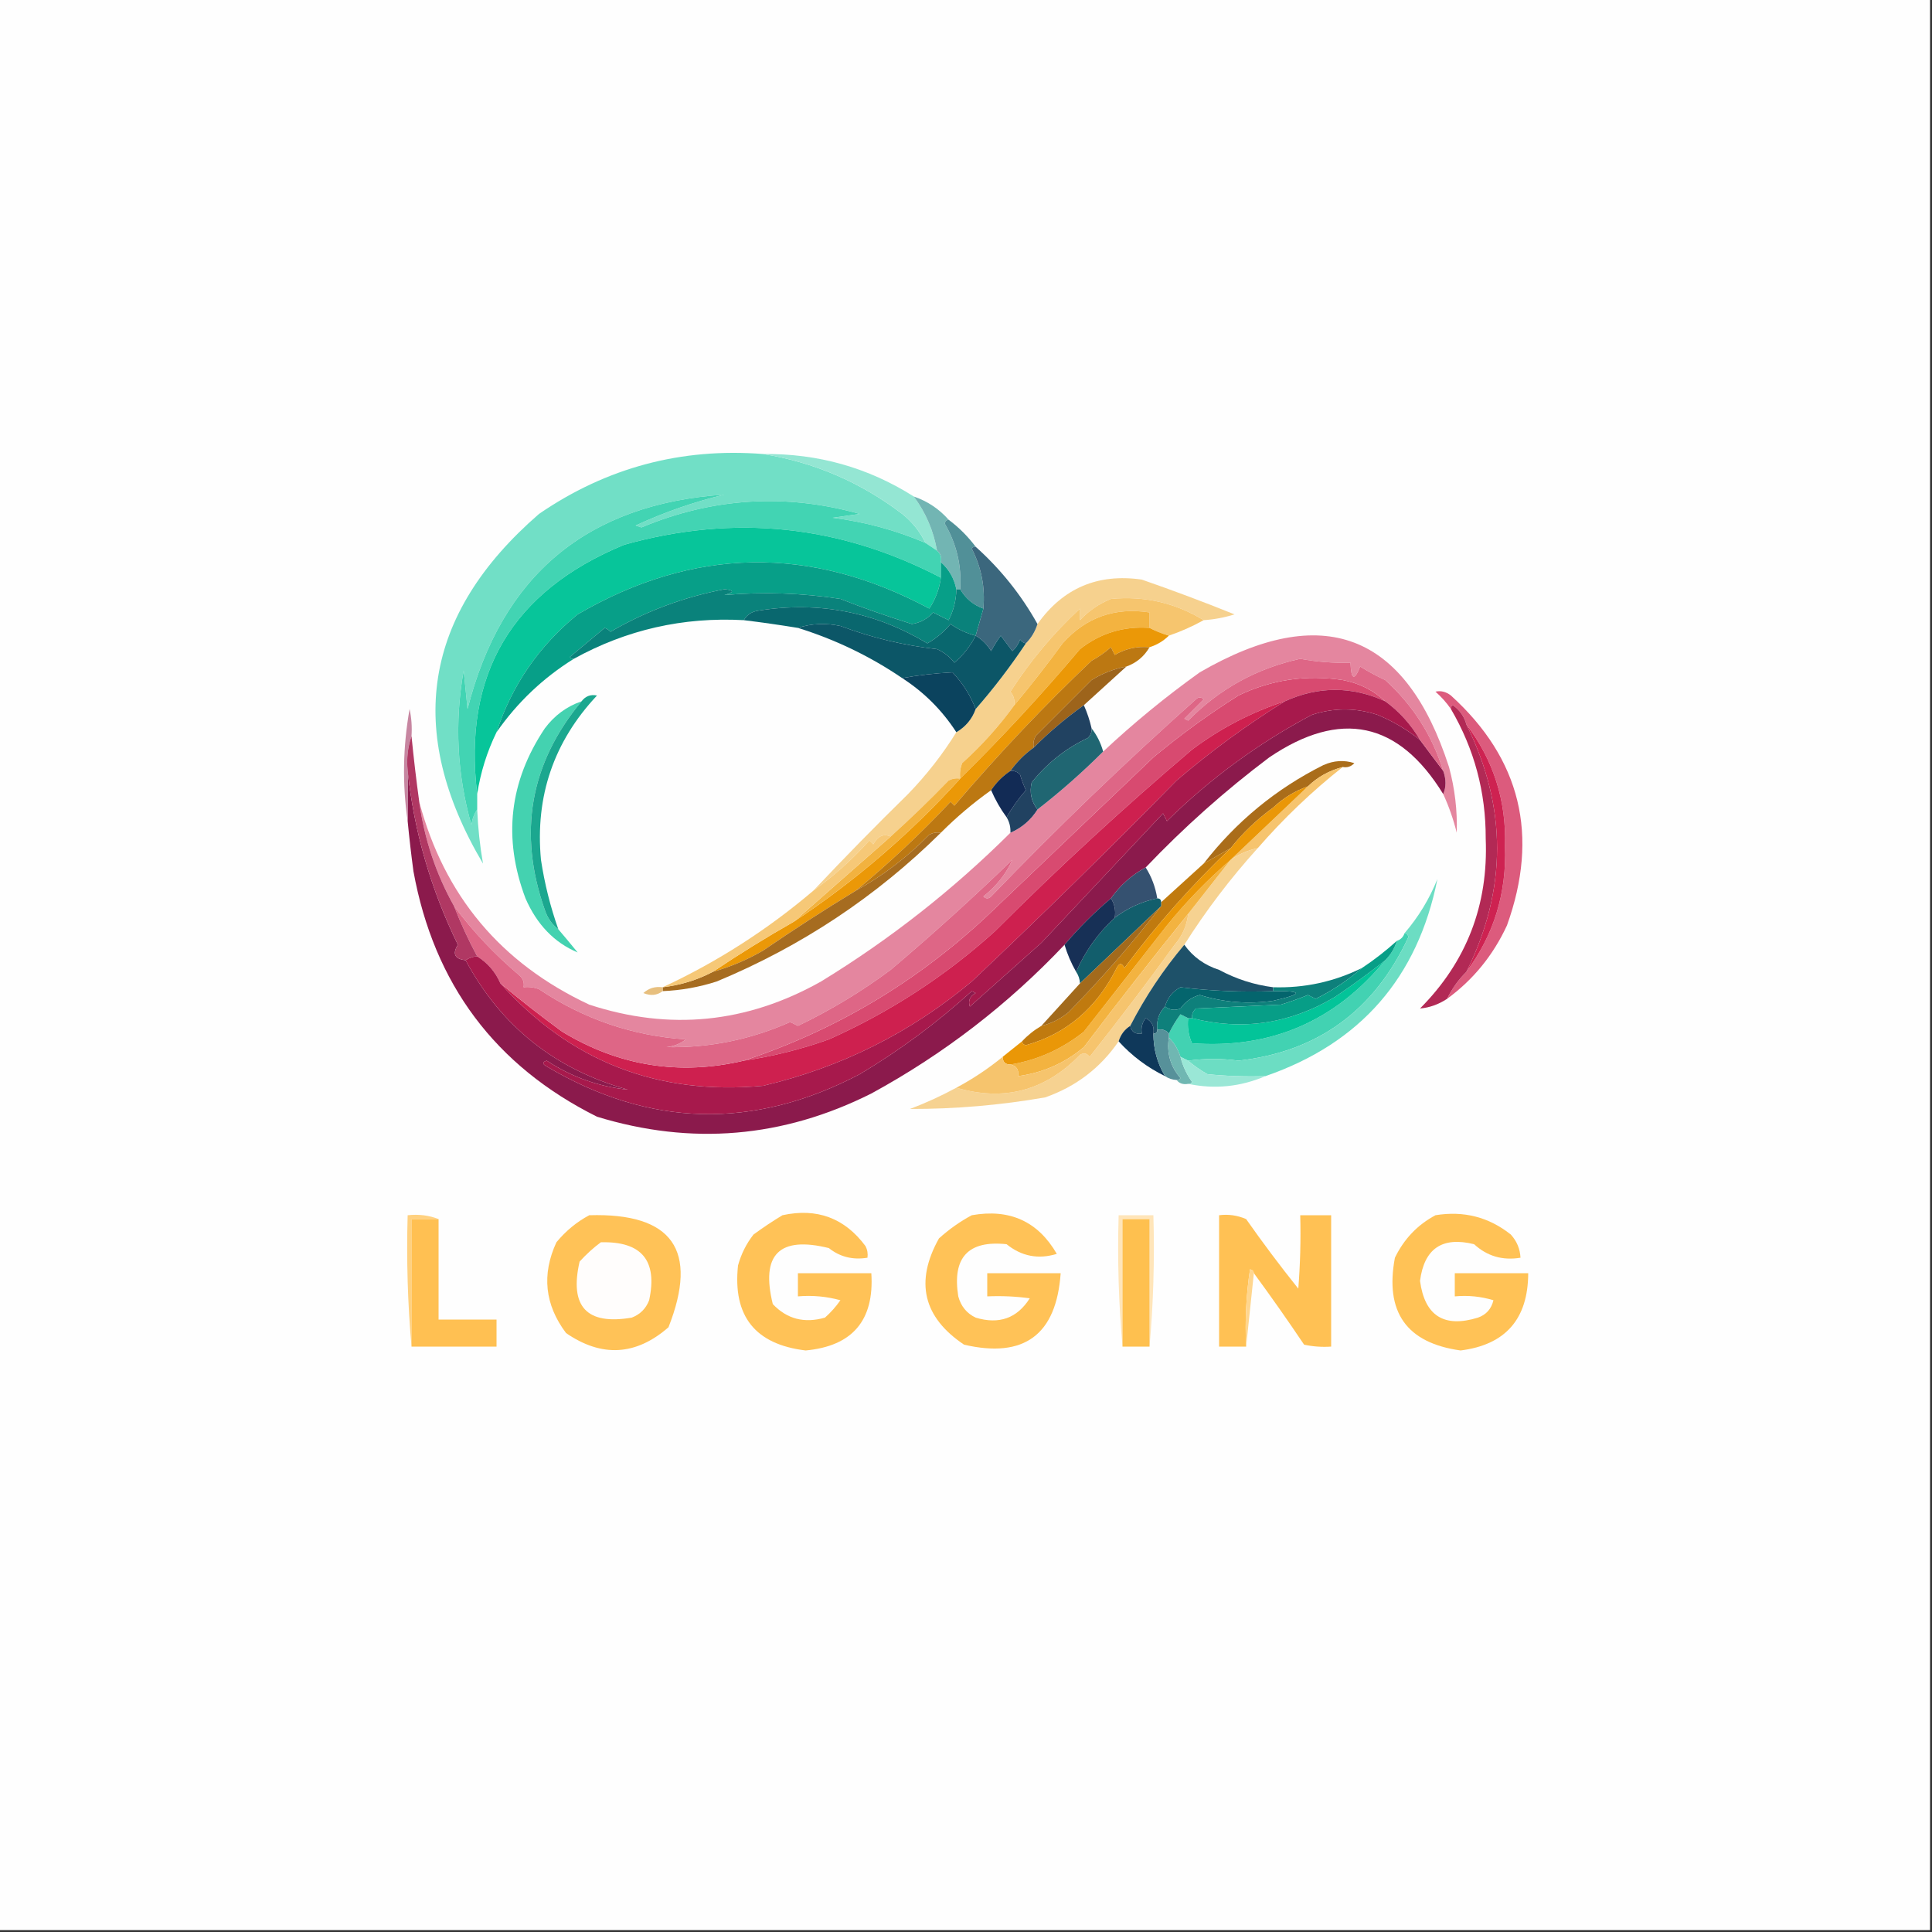<?xml version="1.0" encoding="UTF-8"?>
<!DOCTYPE svg PUBLIC "-//W3C//DTD SVG 1.1//EN" "http://www.w3.org/Graphics/SVG/1.1/DTD/svg11.dtd">
<svg xmlns="http://www.w3.org/2000/svg" version="1.1" width="500px" height="500px" style="shape-rendering:geometricPrecision; text-rendering:geometricPrecision; image-rendering:optimizeQuality; fill-rule:evenodd; clip-rule:evenodd" xmlns:xlink="http://www.w3.org/1999/xlink">
<rect width="100%" height="100%" fill="#333333" stroke="none"/>
<g><path style="opacity:1" fill="#fefefe" d="M -0.5,-0.5 C 166.167,-0.5 332.833,-0.5 499.5,-0.5C 499.5,166.167 499.5,332.833 499.5,499.5C 332.833,499.5 166.167,499.5 -0.5,499.5C -0.5,332.833 -0.5,166.167 -0.5,-0.5 Z"/></g>
<g><path style="opacity:1" fill="#71dfc6" d="M 197.5,117.5 C 210.717,119.635 222.717,124.802 233.5,133C 236.118,135.106 238.118,137.606 239.5,140.5C 231.837,137.225 223.837,135.059 215.5,134C 217.833,133.667 220.167,133.333 222.5,133C 203.29,127.628 184.457,128.794 166,136.5C 165.5,136.333 165,136.167 164.5,136C 171.903,132.566 179.569,129.9 187.5,128C 151.964,130.366 129.797,148.866 121,183.5C 120.667,180.167 120.333,176.833 120,173.5C 117.602,187.006 118.268,200.339 122,213.5C 122.21,211.942 122.71,210.609 123.5,209.5C 123.7,214.264 124.2,218.931 125,223.5C 104.697,189.156 109.53,158.99 139.5,133C 156.969,121.013 176.303,115.846 197.5,117.5 Z"/></g>
<g><path style="opacity:1" fill="#94e6d3" d="M 197.5,117.5 C 211.67,117.338 224.67,121.005 236.5,128.5C 239.597,132.694 241.597,137.361 242.5,142.5C 241.5,141.833 240.5,141.167 239.5,140.5C 238.118,137.606 236.118,135.106 233.5,133C 222.717,124.802 210.717,119.635 197.5,117.5 Z"/></g>
<g><path style="opacity:1" fill="#42d4b3" d="M 239.5,140.5 C 240.5,141.167 241.5,141.833 242.5,142.5C 243.404,143.209 243.737,144.209 243.5,145.5C 243.5,146.833 243.5,148.167 243.5,149.5C 217.298,135.828 189.964,132.995 161.5,141C 132.41,153.035 119.743,174.535 123.5,205.5C 123.5,206.833 123.5,208.167 123.5,209.5C 122.71,210.609 122.21,211.942 122,213.5C 118.268,200.339 117.602,187.006 120,173.5C 120.333,176.833 120.667,180.167 121,183.5C 129.797,148.866 151.964,130.366 187.5,128C 179.569,129.9 171.903,132.566 164.5,136C 165,136.167 165.5,136.333 166,136.5C 184.457,128.794 203.29,127.628 222.5,133C 220.167,133.333 217.833,133.667 215.5,134C 223.837,135.059 231.837,137.225 239.5,140.5 Z"/></g>
<g><path style="opacity:1" fill="#72b5b3" d="M 236.5,128.5 C 240.049,129.723 243.049,131.723 245.5,134.5C 244.957,134.56 244.624,134.893 244.5,135.5C 247.563,140.752 248.896,146.419 248.5,152.5C 248.167,152.5 247.833,152.5 247.5,152.5C 246.921,149.669 245.588,147.336 243.5,145.5C 243.737,144.209 243.404,143.209 242.5,142.5C 241.597,137.361 239.597,132.694 236.5,128.5 Z"/></g>
<g><path style="opacity:1" fill="#07c59a" d="M 243.5,149.5 C 243.107,152.416 242.107,155.083 240.5,157.5C 209.798,141.051 179.465,141.551 149.5,159C 139.48,167.17 132.48,177.336 128.5,189.5C 126.033,194.568 124.366,199.902 123.5,205.5C 119.743,174.535 132.41,153.035 161.5,141C 189.964,132.995 217.298,135.828 243.5,149.5 Z"/></g>
<g><path style="opacity:1" fill="#079f88" d="M 243.5,149.5 C 243.5,148.167 243.5,146.833 243.5,145.5C 245.588,147.336 246.921,149.669 247.5,152.5C 247.461,155.321 246.795,157.988 245.5,160.5C 244.167,159.833 242.833,159.167 241.5,158.5C 240.008,160.166 238.175,161.166 236,161.5C 229.084,159.319 222.917,157.152 217.5,155C 207.509,153.466 197.509,153.133 187.5,154C 190.063,153.237 190.063,152.737 187.5,152.5C 177.01,154.496 167.177,158.162 158,163.5C 157.586,163.043 157.086,162.709 156.5,162.5C 153.5,165 150.5,167.5 147.5,170C 147.728,170.399 148.062,170.565 148.5,170.5C 140.544,175.455 133.877,181.789 128.5,189.5C 132.48,177.336 139.48,167.17 149.5,159C 179.465,141.551 209.798,141.051 240.5,157.5C 242.107,155.083 243.107,152.416 243.5,149.5 Z"/></g>
<g><path style="opacity:1" fill="#519098" d="M 245.5,134.5 C 248.167,136.5 250.5,138.833 252.5,141.5C 252.062,141.435 251.728,141.601 251.5,142C 253.986,146.85 254.986,152.016 254.5,157.5C 251.911,156.581 249.911,154.914 248.5,152.5C 248.896,146.419 247.563,140.752 244.5,135.5C 244.624,134.893 244.957,134.56 245.5,134.5 Z"/></g>
<g><path style="opacity:1" fill="#f6d18e" d="M 311.5,160.5 C 304.158,156.008 296.158,154.174 287.5,155C 284.421,156.248 281.754,158.081 279.5,160.5C 279.5,159.5 279.5,158.5 279.5,157.5C 272.589,163.911 266.589,171.077 261.5,179C 262.337,180.011 262.67,181.178 262.5,182.5C 258.578,187.928 254.078,192.928 249,197.5C 248.51,198.793 248.343,200.127 248.5,201.5C 247.448,201.351 246.448,201.517 245.5,202C 240.631,207.037 235.631,211.87 230.5,216.5C 228.692,215.683 227.192,216.35 226,218.5C 225.667,218.167 225.333,217.833 225,217.5C 220.574,222.434 215.74,226.767 210.5,230.5C 218.464,222.035 226.631,213.702 235,205.5C 239.787,200.559 243.954,195.225 247.5,189.5C 249.914,188.089 251.581,186.089 252.5,183.5C 257.186,178.142 261.519,172.475 265.5,166.5C 266.89,165.101 267.89,163.434 268.5,161.5C 275.116,152.195 284.116,148.362 295.5,150C 303.578,152.803 311.578,155.803 319.5,159C 316.883,159.822 314.216,160.322 311.5,160.5 Z"/></g>
<g><path style="opacity:1" fill="#3b677d" d="M 252.5,141.5 C 258.966,147.296 264.3,153.962 268.5,161.5C 267.89,163.434 266.89,165.101 265.5,166.5C 264.883,166.389 264.383,166.056 264,165.5C 263.581,166.672 262.915,167.672 262,168.5C 261,167.167 260,165.833 259,164.5C 258.077,165.759 257.243,167.092 256.5,168.5C 255.479,166.812 254.145,165.479 252.5,164.5C 253.167,162.167 253.833,159.833 254.5,157.5C 254.986,152.016 253.986,146.85 251.5,142C 251.728,141.601 252.062,141.435 252.5,141.5 Z"/></g>
<g><path style="opacity:1" fill="#0a827b" d="M 247.5,152.5 C 247.833,152.5 248.167,152.5 248.5,152.5C 249.911,154.914 251.911,156.581 254.5,157.5C 253.833,159.833 253.167,162.167 252.5,164.5C 250.145,163.906 247.978,162.906 246,161.5C 244.301,163.533 242.301,165.2 240,166.5C 226.502,158.4 212.002,155.567 196.5,158C 194.68,158.2 193.347,159.034 192.5,160.5C 176.807,159.637 162.14,162.97 148.5,170.5C 148.062,170.565 147.728,170.399 147.5,170C 150.5,167.5 153.5,165 156.5,162.5C 157.086,162.709 157.586,163.043 158,163.5C 167.177,158.162 177.01,154.496 187.5,152.5C 190.063,152.737 190.063,153.237 187.5,154C 197.509,153.133 207.509,153.466 217.5,155C 222.917,157.152 229.084,159.319 236,161.5C 238.175,161.166 240.008,160.166 241.5,158.5C 242.833,159.167 244.167,159.833 245.5,160.5C 246.795,157.988 247.461,155.321 247.5,152.5 Z"/></g>
<g><path style="opacity:1" fill="#f6c56e" d="M 311.5,160.5 C 308.622,162.105 305.622,163.439 302.5,164.5C 300.694,163.976 299.028,163.309 297.5,162.5C 297.5,161.167 297.5,159.833 297.5,158.5C 288.498,157.111 280.998,159.777 275,166.5C 270.97,172.02 266.803,177.353 262.5,182.5C 262.67,181.178 262.337,180.011 261.5,179C 266.589,171.077 272.589,163.911 279.5,157.5C 279.5,158.5 279.5,159.5 279.5,160.5C 281.754,158.081 284.421,156.248 287.5,155C 296.158,154.174 304.158,156.008 311.5,160.5 Z"/></g>
<g><path style="opacity:1" fill="#09676e" d="M 252.5,164.5 C 251.158,167.166 249.325,169.499 247,171.5C 245.786,169.951 244.286,168.785 242.5,168C 233.957,167.045 225.624,165.045 217.5,162C 213.642,161.19 209.976,161.357 206.5,162.5C 201.85,161.74 197.183,161.074 192.5,160.5C 193.347,159.034 194.68,158.2 196.5,158C 212.002,155.567 226.502,158.4 240,166.5C 242.301,165.2 244.301,163.533 246,161.5C 247.978,162.906 250.145,163.906 252.5,164.5 Z"/></g>
<g><path style="opacity:1" fill="#f3b340" d="M 297.5,162.5 C 290.783,162.017 284.783,163.85 279.5,168C 269.668,179.664 259.335,190.83 248.5,201.5C 248.343,200.127 248.51,198.793 249,197.5C 254.078,192.928 258.578,187.928 262.5,182.5C 266.803,177.353 270.97,172.02 275,166.5C 280.998,159.777 288.498,157.111 297.5,158.5C 297.5,159.833 297.5,161.167 297.5,162.5 Z"/></g>
<g><path style="opacity:1" fill="#0c5667" d="M 206.5,162.5 C 209.976,161.357 213.642,161.19 217.5,162C 225.624,165.045 233.957,167.045 242.5,168C 244.286,168.785 245.786,169.951 247,171.5C 249.325,169.499 251.158,167.166 252.5,164.5C 254.145,165.479 255.479,166.812 256.5,168.5C 257.243,167.092 258.077,165.759 259,164.5C 260,165.833 261,167.167 262,168.5C 262.915,167.672 263.581,166.672 264,165.5C 264.383,166.056 264.883,166.389 265.5,166.5C 261.519,172.475 257.186,178.142 252.5,183.5C 251.147,179.968 249.147,176.801 246.5,174C 241.839,174.257 237.505,174.757 233.5,175.5C 225.161,169.831 216.161,165.498 206.5,162.5 Z"/></g>
<g><path style="opacity:1" fill="#eb9807" d="M 297.5,162.5 C 299.028,163.309 300.694,163.976 302.5,164.5C 301.101,165.89 299.434,166.89 297.5,167.5C 294.276,167.203 291.276,167.87 288.5,169.5C 288.167,168.833 287.833,168.167 287.5,167.5C 285.972,168.861 284.305,170.028 282.5,171C 270.334,182.518 258.501,195.018 247,208.5C 246.667,208.167 246.333,207.833 246,207.5C 238.239,215.766 230.073,223.433 221.5,230.5C 213.401,235.417 205.401,240.584 197.5,246C 193.365,248.403 189.032,250.237 184.5,251.5C 191.292,246.932 198.292,242.599 205.5,238.5C 221.313,228.031 235.646,215.697 248.5,201.5C 259.335,190.83 269.668,179.664 279.5,168C 284.783,163.85 290.783,162.017 297.5,162.5 Z"/></g>
<g><path style="opacity:1" fill="#e4869f" d="M 373.5,205.5 C 374.291,203.691 374.291,201.691 373.5,199.5C 370.66,190.328 365.66,182.495 358.5,176C 356.254,174.961 354.087,173.794 352,172.5C 350.506,176.304 349.672,175.971 349.5,171.5C 345.132,171.63 340.798,171.297 336.5,170.5C 325.213,172.975 315.547,178.308 307.5,186.5C 307.167,186.333 306.833,186.167 306.5,186C 308.167,184.333 309.833,182.667 311.5,181C 310.833,180.333 310.167,180.333 309.5,181C 291.226,197.272 273.56,214.272 256.5,232C 255.833,232.667 255.167,232.667 254.5,232C 257.922,229.281 260.422,226.114 262,222.5C 251.799,232.37 241.299,241.87 230.5,251C 222.999,256.587 214.999,261.421 206.5,265.5C 205.833,265.167 205.167,264.833 204.5,264.5C 194.284,269.043 183.617,271.21 172.5,271C 174.384,270.784 176.051,270.117 177.5,269C 163.666,268.055 150.999,263.722 139.5,256C 138.207,255.51 136.873,255.343 135.5,255.5C 135.719,254.325 135.386,253.325 134.5,252.5C 128.08,247.084 122.413,241.084 117.5,234.5C 112.824,226.159 109.824,217.159 108.5,207.5C 114.953,231.794 129.62,249.294 152.5,260C 173.302,266.81 193.302,264.81 212.5,254C 230.355,243.076 246.688,230.243 261.5,215.5C 264.427,214.243 266.761,212.243 268.5,209.5C 274.489,204.843 280.156,199.843 285.5,194.5C 293.378,187.123 301.711,180.29 310.5,174C 342.284,155.59 363.784,163.757 375,198.5C 376.515,204.097 377.181,209.764 377,215.5C 376.134,212.021 374.967,208.688 373.5,205.5 Z"/></g>
<g><path style="opacity:1" fill="#bc7812" d="M 297.5,167.5 C 296.109,169.89 294.109,171.557 291.5,172.5C 288.309,173.092 285.309,174.259 282.5,176C 277.667,180.833 272.833,185.667 268,190.5C 267.517,191.448 267.351,192.448 267.5,193.5C 265.194,195.139 263.194,197.139 261.5,199.5C 259.5,200.833 257.833,202.5 256.5,204.5C 251.873,207.791 247.54,211.458 243.5,215.5C 242.448,215.351 241.448,215.517 240.5,216C 234.826,221.821 228.493,226.655 221.5,230.5C 230.073,223.433 238.239,215.766 246,207.5C 246.333,207.833 246.667,208.167 247,208.5C 258.501,195.018 270.334,182.518 282.5,171C 284.305,170.028 285.972,168.861 287.5,167.5C 287.833,168.167 288.167,168.833 288.5,169.5C 291.276,167.87 294.276,167.203 297.5,167.5 Z"/></g>
<g><path style="opacity:1" fill="#9d641b" d="M 291.5,172.5 C 287.833,175.833 284.167,179.167 280.5,182.5C 275.873,185.791 271.54,189.458 267.5,193.5C 267.351,192.448 267.517,191.448 268,190.5C 272.833,185.667 277.667,180.833 282.5,176C 285.309,174.259 288.309,173.092 291.5,172.5 Z"/></g>
<g><path style="opacity:1" fill="#d84a70" d="M 358.5,181.5 C 349.86,177.556 341.194,177.556 332.5,181.5C 323.798,184.351 315.798,188.517 308.5,194C 290.899,208.931 273.899,224.597 257.5,241C 244.703,252.573 230.369,261.907 214.5,269C 207.33,271.558 199.997,273.391 192.5,274.5C 216.216,266.639 237.216,254.139 255.5,237C 269.833,223.333 284.167,209.667 298.5,196C 305.479,190.177 312.812,184.844 320.5,180C 329.028,175.893 338.028,174.56 347.5,176C 351.787,176.81 355.454,178.643 358.5,181.5 Z"/></g>
<g><path style="opacity:1" fill="#0b435e" d="M 252.5,183.5 C 251.581,186.089 249.914,188.089 247.5,189.5C 243.833,183.833 239.167,179.167 233.5,175.5C 237.505,174.757 241.839,174.257 246.5,174C 249.147,176.801 251.147,179.968 252.5,183.5 Z"/></g>
<g><path style="opacity:1" fill="#dc5b7d" d="M 374.5,258.5 C 375.754,255.907 377.42,253.573 379.5,251.5C 386.594,241.993 389.927,231.16 389.5,219C 389.852,207.228 386.519,196.728 379.5,187.5C 378.969,185.456 377.802,183.789 376,182.5C 375.601,182.728 375.435,183.062 375.5,183.5C 374.404,181.897 373.07,180.397 371.5,179C 372.908,178.685 374.241,179.018 375.5,180C 393.553,196.381 398.386,216.214 390,239.5C 386.422,247.234 381.255,253.567 374.5,258.5 Z"/></g>
<g><path style="opacity:1" fill="#8b1a4c" d="M 367.5,191.5 C 369.5,194.167 371.5,196.833 373.5,199.5C 374.291,201.691 374.291,203.691 373.5,205.5C 361.929,186.708 346.929,183.542 328.5,196C 317.044,204.623 306.377,214.123 296.5,224.5C 292.88,226.453 289.88,229.119 287.5,232.5C 283.167,236.167 279.167,240.167 275.5,244.5C 260.848,259.988 244.181,272.821 225.5,283C 202.621,294.488 178.954,296.488 154.5,289C 128.153,275.849 112.32,254.682 107,225.5C 106.417,221.168 105.917,216.835 105.5,212.5C 105.5,208.167 105.5,203.833 105.5,199.5C 107.151,215.137 111.484,230.137 118.5,244.5C 117.016,246.866 117.683,248.199 120.5,248.5C 129.662,265.599 143.662,276.765 162.5,282C 154.946,281.231 147.946,278.731 141.5,274.5C 140.304,274.846 140.304,275.346 141.5,276C 168.055,291.757 195.055,292.424 222.5,278C 232.88,271.809 242.546,264.642 251.5,256.5C 251.833,256.667 252.167,256.833 252.5,257C 250.993,257.837 250.493,259.004 251,260.5C 257.167,255 263.333,249.5 269.5,244C 280,232.833 290.5,221.667 301,210.5C 301.333,211.167 301.667,211.833 302,212.5C 313.168,201.501 325.668,192.334 339.5,185C 345.192,183.143 350.859,183.143 356.5,185C 360.524,186.674 364.191,188.841 367.5,191.5 Z"/></g>
<g><path style="opacity:1" fill="#ce204f" d="M 332.5,181.5 C 322.702,187.579 313.368,194.412 304.5,202C 287.138,219.696 269.472,237.029 251.5,254C 235.664,267.251 217.664,276.251 197.5,281C 170.261,283.535 147.594,274.702 129.5,254.5C 134.653,258.81 139.986,262.977 145.5,267C 160.171,275.902 175.838,278.402 192.5,274.5C 199.997,273.391 207.33,271.558 214.5,269C 230.369,261.907 244.703,252.573 257.5,241C 273.899,224.597 290.899,208.931 308.5,194C 315.798,188.517 323.798,184.351 332.5,181.5 Z"/></g>
<g><path style="opacity:1" fill="#de6686" d="M 373.5,199.5 C 371.5,196.833 369.5,194.167 367.5,191.5C 365.169,187.506 362.169,184.172 358.5,181.5C 355.454,178.643 351.787,176.81 347.5,176C 338.028,174.56 329.028,175.893 320.5,180C 312.812,184.844 305.479,190.177 298.5,196C 284.167,209.667 269.833,223.333 255.5,237C 237.216,254.139 216.216,266.639 192.5,274.5C 175.838,278.402 160.171,275.902 145.5,267C 139.986,262.977 134.653,258.81 129.5,254.5C 128.243,251.573 126.243,249.239 123.5,247.5C 121.243,243.317 119.243,238.984 117.5,234.5C 122.413,241.084 128.08,247.084 134.5,252.5C 135.386,253.325 135.719,254.325 135.5,255.5C 136.873,255.343 138.207,255.51 139.5,256C 150.999,263.722 163.666,268.055 177.5,269C 176.051,270.117 174.384,270.784 172.5,271C 183.617,271.21 194.284,269.043 204.5,264.5C 205.167,264.833 205.833,265.167 206.5,265.5C 214.999,261.421 222.999,256.587 230.5,251C 241.299,241.87 251.799,232.37 262,222.5C 260.422,226.114 257.922,229.281 254.5,232C 255.167,232.667 255.833,232.667 256.5,232C 273.56,214.272 291.226,197.272 309.5,181C 310.167,180.333 310.833,180.333 311.5,181C 309.833,182.667 308.167,184.333 306.5,186C 306.833,186.167 307.167,186.333 307.5,186.5C 315.547,178.308 325.213,172.975 336.5,170.5C 340.798,171.297 345.132,171.63 349.5,171.5C 349.672,175.971 350.506,176.304 352,172.5C 354.087,173.794 356.254,174.961 358.5,176C 365.66,182.495 370.66,190.328 373.5,199.5 Z"/></g>
<g><path style="opacity:1" fill="#44d2b0" d="M 150.5,181.5 C 137.155,197.58 133.988,215.58 141,235.5C 141.697,237.584 142.864,239.251 144.5,240.5C 146.148,242.429 147.815,244.429 149.5,246.5C 143.458,243.951 138.958,239.285 136,232.5C 130.125,216.946 131.791,202.28 141,188.5C 143.501,185.152 146.668,182.818 150.5,181.5 Z"/></g>
<g><path style="opacity:1" fill="#214261" d="M 280.5,182.5 C 281.363,184.421 282.029,186.421 282.5,188.5C 282.586,189.496 282.252,190.329 281.5,191C 275.803,193.691 270.97,197.525 267,202.5C 266.391,205.065 266.891,207.399 268.5,209.5C 266.761,212.243 264.427,214.243 261.5,215.5C 261.567,214.041 261.234,212.708 260.5,211.5C 261.899,209.058 263.566,206.724 265.5,204.5C 264.902,203.205 264.402,201.872 264,200.5C 263.329,199.748 262.496,199.414 261.5,199.5C 263.194,197.139 265.194,195.139 267.5,193.5C 271.54,189.458 275.873,185.791 280.5,182.5 Z"/></g>
<g><path style="opacity:1" fill="#206672" d="M 282.5,188.5 C 283.87,190.25 284.87,192.25 285.5,194.5C 280.156,199.843 274.489,204.843 268.5,209.5C 266.891,207.399 266.391,205.065 267,202.5C 270.97,197.525 275.803,193.691 281.5,191C 282.252,190.329 282.586,189.496 282.5,188.5 Z"/></g>
<g><path style="opacity:1" fill="#ce2251" d="M 379.5,187.5 C 386.519,196.728 389.852,207.228 389.5,219C 389.927,231.16 386.594,241.993 379.5,251.5C 390.088,230.202 390.088,208.869 379.5,187.5 Z"/></g>
<g><path style="opacity:1" fill="#c786a1" d="M 106.5,190.5 C 105.523,193.287 105.19,196.287 105.5,199.5C 105.5,203.833 105.5,208.167 105.5,212.5C 104.099,202.947 104.266,193.281 106,183.5C 106.497,185.81 106.663,188.143 106.5,190.5 Z"/></g>
<g><path style="opacity:1" fill="#122b55" d="M 261.5,199.5 C 262.496,199.414 263.329,199.748 264,200.5C 264.402,201.872 264.902,203.205 265.5,204.5C 263.566,206.724 261.899,209.058 260.5,211.5C 258.929,209.365 257.596,207.032 256.5,204.5C 257.833,202.5 259.5,200.833 261.5,199.5 Z"/></g>
<g><path style="opacity:1" fill="#1ba78f" d="M 144.5,240.5 C 142.864,239.251 141.697,237.584 141,235.5C 133.988,215.58 137.155,197.58 150.5,181.5C 151.527,180.152 152.86,179.652 154.5,180C 143.304,191.931 138.471,206.098 140,222.5C 140.934,228.677 142.434,234.677 144.5,240.5 Z"/></g>
<g><path style="opacity:1" fill="#aa6d1a" d="M 347.5,198.5 C 344.008,199.41 341.008,201.076 338.5,203.5C 335.139,204.684 332.139,206.517 329.5,209C 325.258,212.079 321.591,215.579 318.5,219.5C 316.167,220.833 313.833,222.167 311.5,223.5C 319.923,212.629 330.256,204.129 342.5,198C 345.194,196.81 347.861,196.644 350.5,197.5C 349.675,198.386 348.675,198.719 347.5,198.5 Z"/></g>
<g><path style="opacity:1" fill="#b22955" d="M 379.5,187.5 C 390.088,208.869 390.088,230.202 379.5,251.5C 377.42,253.573 375.754,255.907 374.5,258.5C 372.296,259.946 369.963,260.78 367.5,261C 379.544,248.894 385.211,234.227 384.5,217C 384.541,204.995 381.541,193.828 375.5,183.5C 375.435,183.062 375.601,182.728 376,182.5C 377.802,183.789 378.969,185.456 379.5,187.5 Z"/></g>
<g><path style="opacity:1" fill="#f6c46e" d="M 347.5,198.5 C 339.561,204.77 332.228,211.77 325.5,219.5C 322.962,220.043 320.628,221.043 318.5,222.5C 325.167,216.167 331.833,209.833 338.5,203.5C 341.008,201.076 344.008,199.41 347.5,198.5 Z"/></g>
<g><path style="opacity:1" fill="#f2b23f" d="M 248.5,201.5 C 235.646,215.697 221.313,228.031 205.5,238.5C 213.833,231.167 222.167,223.833 230.5,216.5C 235.631,211.87 240.631,207.037 245.5,202C 246.448,201.517 247.448,201.351 248.5,201.5 Z"/></g>
<g><path style="opacity:1" fill="#355170" d="M 296.5,224.5 C 298.02,226.89 299.02,229.557 299.5,232.5C 295.536,233.312 291.869,234.979 288.5,237.5C 288.784,235.585 288.451,233.919 287.5,232.5C 289.88,229.119 292.88,226.453 296.5,224.5 Z"/></g>
<g><path style="opacity:1" fill="#b03863" d="M 106.5,190.5 C 107.058,196.18 107.725,201.847 108.5,207.5C 109.824,217.159 112.824,226.159 117.5,234.5C 119.243,238.984 121.243,243.317 123.5,247.5C 122.391,247.557 121.391,247.89 120.5,248.5C 117.683,248.199 117.016,246.866 118.5,244.5C 111.484,230.137 107.151,215.137 105.5,199.5C 105.19,196.287 105.523,193.287 106.5,190.5 Z"/></g>
<g><path style="opacity:1" fill="#c07a0f" d="M 318.5,219.5 C 308.485,229.019 299.318,239.353 291,250.5C 290.333,249.167 289.667,249.167 289,250.5C 283.815,260.895 275.981,267.562 265.5,270.5C 264.893,270.376 264.56,270.043 264.5,269.5C 265.945,267.937 267.611,266.604 269.5,265.5C 272.09,264.872 274.423,263.705 276.5,262C 285.104,253.238 293.104,244.071 300.5,234.5C 300.5,234.167 300.5,233.833 300.5,233.5C 304.167,230.167 307.833,226.833 311.5,223.5C 313.833,222.167 316.167,220.833 318.5,219.5 Z"/></g>
<g><path style="opacity:1" fill="#125e6c" d="M 299.5,232.5 C 300.167,232.5 300.5,232.833 300.5,233.5C 300.5,233.833 300.5,234.167 300.5,234.5C 293.5,241.167 286.5,247.833 279.5,254.5C 279.443,253.391 279.11,252.391 278.5,251.5C 280.84,246.164 284.174,241.497 288.5,237.5C 291.869,234.979 295.536,233.312 299.5,232.5 Z"/></g>
<g><path style="opacity:1" fill="#173056" d="M 287.5,232.5 C 288.451,233.919 288.784,235.585 288.5,237.5C 284.174,241.497 280.84,246.164 278.5,251.5C 277.227,249.287 276.227,246.954 275.5,244.5C 279.167,240.167 283.167,236.167 287.5,232.5 Z"/></g>
<g><path style="opacity:1" fill="#a66c20" d="M 243.5,215.5 C 226.742,232.057 207.409,244.89 185.5,254C 180.937,255.475 176.27,256.308 171.5,256.5C 171.5,256.167 171.5,255.833 171.5,255.5C 176.123,254.958 180.457,253.624 184.5,251.5C 189.032,250.237 193.365,248.403 197.5,246C 205.401,240.584 213.401,235.417 221.5,230.5C 228.493,226.655 234.826,221.821 240.5,216C 241.448,215.517 242.448,215.351 243.5,215.5 Z"/></g>
<g><path style="opacity:1" fill="#a7194c" d="M 358.5,181.5 C 362.169,184.172 365.169,187.506 367.5,191.5C 364.191,188.841 360.524,186.674 356.5,185C 350.859,183.143 345.192,183.143 339.5,185C 325.668,192.334 313.168,201.501 302,212.5C 301.667,211.833 301.333,211.167 301,210.5C 290.5,221.667 280,232.833 269.5,244C 263.333,249.5 257.167,255 251,260.5C 250.493,259.004 250.993,257.837 252.5,257C 252.167,256.833 251.833,256.667 251.5,256.5C 242.546,264.642 232.88,271.809 222.5,278C 195.055,292.424 168.055,291.757 141.5,276C 140.304,275.346 140.304,274.846 141.5,274.5C 147.946,278.731 154.946,281.231 162.5,282C 143.662,276.765 129.662,265.599 120.5,248.5C 121.391,247.89 122.391,247.557 123.5,247.5C 126.243,249.239 128.243,251.573 129.5,254.5C 147.594,274.702 170.261,283.535 197.5,281C 217.664,276.251 235.664,267.251 251.5,254C 269.472,237.029 287.138,219.696 304.5,202C 313.368,194.412 322.702,187.579 332.5,181.5C 341.194,177.556 349.86,177.556 358.5,181.5 Z"/></g>
<g><path style="opacity:1" fill="#f6c877" d="M 230.5,216.5 C 222.167,223.833 213.833,231.167 205.5,238.5C 198.292,242.599 191.292,246.932 184.5,251.5C 180.457,253.624 176.123,254.958 171.5,255.5C 185.613,248.941 198.613,240.608 210.5,230.5C 215.74,226.767 220.574,222.434 225,217.5C 225.333,217.833 225.667,218.167 226,218.5C 227.192,216.35 228.692,215.683 230.5,216.5 Z"/></g>
<g><path style="opacity:1" fill="#f6d291" d="M 325.5,219.5 C 318.43,227.324 312.096,235.658 306.5,244.5C 301.056,250.951 296.39,257.951 292.5,265.5C 291.026,266.436 290.026,267.77 289.5,269.5C 284.776,276.384 278.443,281.217 270.5,284C 258.902,286.02 247.235,287.02 235.5,287C 239.646,285.426 243.646,283.593 247.5,281.5C 259.852,285.117 270.518,282.284 279.5,273C 280.449,272.383 281.282,272.549 282,273.5C 289.602,263.926 296.935,254.259 304,244.5C 305.993,242.182 307.159,239.516 307.5,236.5C 311.19,231.815 314.857,227.148 318.5,222.5C 320.628,221.043 322.962,220.043 325.5,219.5 Z"/></g>
<g><path style="opacity:1" fill="#f3b340" d="M 318.5,222.5 C 314.857,227.148 311.19,231.815 307.5,236.5C 298.364,247.814 289.364,259.314 280.5,271C 275.551,275.141 269.884,277.641 263.5,278.5C 263.715,276.821 263.048,275.821 261.5,275.5C 268.47,274.353 274.804,271.52 280.5,267C 287.667,257.833 294.833,248.667 302,239.5C 307.004,233.33 312.504,227.663 318.5,222.5 Z"/></g>
<g><path style="opacity:1" fill="#42d2b2" d="M 363.5,241.5 C 364.043,241.56 364.376,241.893 364.5,242.5C 355.669,261.549 341.002,272.216 320.5,274.5C 316.219,273.914 311.886,273.914 307.5,274.5C 306.833,274.167 306.167,273.833 305.5,273.5C 304.89,271.566 303.89,269.899 302.5,268.5C 302.5,268.167 302.5,267.833 302.5,267.5C 303.304,265.811 304.304,264.145 305.5,262.5C 306.183,262.863 306.85,263.196 307.5,263.5C 307.244,265.792 307.577,267.959 308.5,270C 328.868,271.487 345.534,264.32 358.5,248.5C 359.925,247.078 360.925,245.411 361.5,243.5C 362.5,243.167 363.167,242.5 363.5,241.5 Z"/></g>
<g><path style="opacity:1" fill="#03c499" d="M 358.5,248.5 C 345.534,264.32 328.868,271.487 308.5,270C 307.577,267.959 307.244,265.792 307.5,263.5C 307.833,263.5 308.167,263.5 308.5,263.5C 321.497,266.805 333.83,264.972 345.5,258C 350.01,254.977 354.344,251.811 358.5,248.5 Z"/></g>
<g><path style="opacity:1" fill="#1e5169" d="M 306.5,244.5 C 308.724,247.624 311.724,249.791 315.5,251C 319.905,253.372 324.572,254.872 329.5,255.5C 329.5,255.833 329.5,256.167 329.5,256.5C 321.444,256.802 313.444,256.469 305.5,255.5C 303.448,256.611 302.114,258.277 301.5,260.5C 299.926,262.102 299.259,264.102 299.5,266.5C 299.5,267.167 299.167,267.5 298.5,267.5C 298.778,265.654 298.111,264.32 296.5,263.5C 295.571,264.689 295.238,266.022 295.5,267.5C 293.821,267.715 292.821,267.048 292.5,265.5C 296.39,257.951 301.056,250.951 306.5,244.5 Z"/></g>
<g><path style="opacity:1" fill="#e7bf7e" d="M 171.5,255.5 C 171.5,255.833 171.5,256.167 171.5,256.5C 170.054,257.613 168.387,257.78 166.5,257C 167.905,255.731 169.571,255.231 171.5,255.5 Z"/></g>
<g><path style="opacity:1" fill="#04656d" d="M 329.5,256.5 C 337.322,256.413 337.322,257.246 329.5,259C 323.04,259.92 316.707,259.42 310.5,257.5C 308.444,258.048 306.777,259.214 305.5,261C 304.072,261.579 302.738,261.412 301.5,260.5C 302.114,258.277 303.448,256.611 305.5,255.5C 313.444,256.469 321.444,256.802 329.5,256.5 Z"/></g>
<g><path style="opacity:1" fill="#6cddc3" d="M 327.5,278.5 C 322.489,278.666 317.489,278.499 312.5,278C 310.654,276.97 308.987,275.804 307.5,274.5C 311.886,273.914 316.219,273.914 320.5,274.5C 341.002,272.216 355.669,261.549 364.5,242.5C 364.376,241.893 364.043,241.56 363.5,241.5C 367.089,237.328 369.922,232.661 372,227.5C 366.914,253.004 352.081,270.004 327.5,278.5 Z"/></g>
<g><path style="opacity:1" fill="#a26a1c" d="M 300.5,234.5 C 293.104,244.071 285.104,253.238 276.5,262C 274.423,263.705 272.09,264.872 269.5,265.5C 272.833,261.833 276.167,258.167 279.5,254.5C 286.5,247.833 293.5,241.167 300.5,234.5 Z"/></g>
<g><path style="opacity:1" fill="#0e807b" d="M 352.5,250.5 C 348.91,253.639 344.91,256.306 340.5,258.5C 339.833,258.167 339.167,257.833 338.5,257.5C 336.205,258.432 333.871,259.265 331.5,260C 324.167,260.333 316.833,260.667 309.5,261C 308.748,261.671 308.414,262.504 308.5,263.5C 308.167,263.5 307.833,263.5 307.5,263.5C 306.85,263.196 306.183,262.863 305.5,262.5C 304.304,264.145 303.304,265.811 302.5,267.5C 301.791,266.596 300.791,266.263 299.5,266.5C 299.259,264.102 299.926,262.102 301.5,260.5C 302.738,261.412 304.072,261.579 305.5,261C 306.777,259.214 308.444,258.048 310.5,257.5C 316.707,259.42 323.04,259.92 329.5,259C 337.322,257.246 337.322,256.413 329.5,256.5C 329.5,256.167 329.5,255.833 329.5,255.5C 337.612,255.745 345.279,254.078 352.5,250.5 Z"/></g>
<g><path style="opacity:1" fill="#ea9707" d="M 338.5,203.5 C 331.833,209.833 325.167,216.167 318.5,222.5C 312.504,227.663 307.004,233.33 302,239.5C 294.833,248.667 287.667,257.833 280.5,267C 274.804,271.52 268.47,274.353 261.5,275.5C 260.167,275.5 259.5,274.833 259.5,273.5C 261.167,272.167 262.833,270.833 264.5,269.5C 264.56,270.043 264.893,270.376 265.5,270.5C 275.981,267.562 283.815,260.895 289,250.5C 289.667,249.167 290.333,249.167 291,250.5C 299.318,239.353 308.485,229.019 318.5,219.5C 321.591,215.579 325.258,212.079 329.5,209C 332.139,206.517 335.139,204.684 338.5,203.5 Z"/></g>
<g><path style="opacity:1" fill="#079e87" d="M 361.5,243.5 C 360.925,245.411 359.925,247.078 358.5,248.5C 354.344,251.811 350.01,254.977 345.5,258C 333.83,264.972 321.497,266.805 308.5,263.5C 308.414,262.504 308.748,261.671 309.5,261C 316.833,260.667 324.167,260.333 331.5,260C 333.871,259.265 336.205,258.432 338.5,257.5C 339.167,257.833 339.833,258.167 340.5,258.5C 344.91,256.306 348.91,253.639 352.5,250.5C 355.642,248.42 358.642,246.086 361.5,243.5 Z"/></g>
<g><path style="opacity:1" fill="#0f385a" d="M 298.5,267.5 C 298.5,271.493 299.5,275.159 301.5,278.5C 296.934,276.269 292.934,273.269 289.5,269.5C 290.026,267.77 291.026,266.436 292.5,265.5C 292.821,267.048 293.821,267.715 295.5,267.5C 295.238,266.022 295.571,264.689 296.5,263.5C 298.111,264.32 298.778,265.654 298.5,267.5 Z"/></g>
<g><path style="opacity:1" fill="#57919a" d="M 299.5,266.5 C 300.791,266.263 301.791,266.596 302.5,267.5C 302.5,267.833 302.5,268.167 302.5,268.5C 301.9,272.516 302.9,276.016 305.5,279C 305.272,279.399 304.938,279.565 304.5,279.5C 303.391,279.443 302.391,279.11 301.5,278.5C 299.5,275.159 298.5,271.493 298.5,267.5C 299.167,267.5 299.5,267.167 299.5,266.5 Z"/></g>
<g><path style="opacity:1" fill="#f6c46d" d="M 307.5,236.5 C 307.159,239.516 305.993,242.182 304,244.5C 296.935,254.259 289.602,263.926 282,273.5C 281.282,272.549 280.449,272.383 279.5,273C 270.518,282.284 259.852,285.117 247.5,281.5C 251.772,279.226 255.772,276.559 259.5,273.5C 259.5,274.833 260.167,275.5 261.5,275.5C 263.048,275.821 263.715,276.821 263.5,278.5C 269.884,277.641 275.551,275.141 280.5,271C 289.364,259.314 298.364,247.814 307.5,236.5 Z"/></g>
<g><path style="opacity:1" fill="#70b7b2" d="M 302.5,268.5 C 303.89,269.899 304.89,271.566 305.5,273.5C 306.086,275.84 307.086,278.007 308.5,280C 308.272,280.399 307.938,280.565 307.5,280.5C 306.209,280.737 305.209,280.404 304.5,279.5C 304.938,279.565 305.272,279.399 305.5,279C 302.9,276.016 301.9,272.516 302.5,268.5 Z"/></g>
<g><path style="opacity:1" fill="#9ae7d6" d="M 305.5,273.5 C 306.167,273.833 306.833,274.167 307.5,274.5C 308.987,275.804 310.654,276.97 312.5,278C 317.489,278.499 322.489,278.666 327.5,278.5C 320.999,281.272 314.332,281.939 307.5,280.5C 307.938,280.565 308.272,280.399 308.5,280C 307.086,278.007 306.086,275.84 305.5,273.5 Z"/></g>
<g><path style="opacity:1" fill="#ffc257" d="M 152.5,314.5 C 174.035,313.86 180.868,323.527 173,343.5C 164.564,350.844 155.731,351.344 146.5,345C 140.985,337.67 140.152,329.837 144,321.5C 146.441,318.546 149.275,316.213 152.5,314.5 Z"/></g>
<g><path style="opacity:1" fill="#ffc257" d="M 202.5,314.5 C 211.433,312.555 218.6,315.221 224,322.5C 224.483,323.448 224.649,324.448 224.5,325.5C 220.698,326.12 217.365,325.286 214.5,323C 201.667,319.833 196.833,324.667 200,337.5C 203.66,341.367 208.16,342.534 213.5,341C 215.019,339.649 216.352,338.149 217.5,336.5C 213.893,335.511 210.226,335.177 206.5,335.5C 206.5,333.5 206.5,331.5 206.5,329.5C 212.833,329.5 219.167,329.5 225.5,329.5C 226.296,341.701 220.63,348.368 208.5,349.5C 195.431,347.93 189.597,340.597 191,327.5C 191.806,324.554 193.139,321.888 195,319.5C 197.479,317.686 199.979,316.019 202.5,314.5 Z"/></g>
<g><path style="opacity:1" fill="#ffc257" d="M 251.5,314.5 C 261.304,312.762 268.638,316.095 273.5,324.5C 268.727,325.976 264.393,325.143 260.5,322C 250.557,320.947 246.391,325.447 248,335.5C 248.685,338.057 250.185,339.891 252.5,341C 258.567,342.833 263.234,341.167 266.5,336C 262.848,335.501 259.182,335.335 255.5,335.5C 255.5,333.5 255.5,331.5 255.5,329.5C 261.833,329.5 268.167,329.5 274.5,329.5C 273.384,345.452 265.051,351.619 249.5,348C 238.9,340.895 236.733,331.729 243,320.5C 245.671,318.098 248.505,316.098 251.5,314.5 Z"/></g>
<g><path style="opacity:1" fill="#ffc256" d="M 371.5,314.5 C 378.812,313.306 385.312,314.973 391,319.5C 392.559,321.217 393.392,323.217 393.5,325.5C 388.86,326.264 384.86,325.097 381.5,322C 373.249,319.955 368.582,323.122 367.5,331.5C 368.72,340.544 373.72,343.711 382.5,341C 384.635,340.241 385.968,338.741 386.5,336.5C 383.232,335.513 379.898,335.18 376.5,335.5C 376.5,333.5 376.5,331.5 376.5,329.5C 382.833,329.5 389.167,329.5 395.5,329.5C 395.464,341.363 389.631,348.03 378,349.5C 364.017,347.565 358.35,339.565 361,325.5C 363.357,320.645 366.857,316.979 371.5,314.5 Z"/></g>
<g><path style="opacity:1" fill="#ffd180" d="M 113.5,315.5 C 111.167,315.5 108.833,315.5 106.5,315.5C 106.5,326.5 106.5,337.5 106.5,348.5C 105.505,337.346 105.172,326.012 105.5,314.5C 108.385,314.194 111.052,314.527 113.5,315.5 Z"/></g>
<g><path style="opacity:1" fill="#ffc052" d="M 113.5,315.5 C 113.5,324.167 113.5,332.833 113.5,341.5C 118.5,341.5 123.5,341.5 128.5,341.5C 128.5,343.833 128.5,346.167 128.5,348.5C 121.167,348.5 113.833,348.5 106.5,348.5C 106.5,337.5 106.5,326.5 106.5,315.5C 108.833,315.5 111.167,315.5 113.5,315.5 Z"/></g>
<g><path style="opacity:1" fill="#ffe5b9" d="M 297.5,348.5 C 297.5,337.5 297.5,326.5 297.5,315.5C 295.167,315.5 292.833,315.5 290.5,315.5C 290.5,326.5 290.5,337.5 290.5,348.5C 289.505,337.346 289.172,326.012 289.5,314.5C 292.5,314.5 295.5,314.5 298.5,314.5C 298.828,326.012 298.495,337.346 297.5,348.5 Z"/></g>
<g><path style="opacity:1" fill="#fec04f" d="M 297.5,348.5 C 295.167,348.5 292.833,348.5 290.5,348.5C 290.5,337.5 290.5,326.5 290.5,315.5C 292.833,315.5 295.167,315.5 297.5,315.5C 297.5,326.5 297.5,337.5 297.5,348.5 Z"/></g>
<g><path style="opacity:1" fill="#ffc154" d="M 324.5,329.5 C 324.44,328.957 324.107,328.624 323.5,328.5C 322.503,335.134 322.17,341.8 322.5,348.5C 320.167,348.5 317.833,348.5 315.5,348.5C 315.5,337.167 315.5,325.833 315.5,314.5C 317.924,314.192 320.257,314.526 322.5,315.5C 326.808,321.641 331.308,327.641 336,333.5C 336.5,327.175 336.666,320.842 336.5,314.5C 339.167,314.5 341.833,314.5 344.5,314.5C 344.5,325.833 344.5,337.167 344.5,348.5C 342.143,348.663 339.81,348.497 337.5,348C 333.28,341.717 328.947,335.55 324.5,329.5 Z"/></g>
<g><path style="opacity:1" fill="#fffdfc" d="M 155.5,321.5 C 166.054,321.219 170.221,326.219 168,336.5C 167.167,338.667 165.667,340.167 163.5,341C 151.829,342.993 147.329,338.16 150,326.5C 151.73,324.598 153.563,322.931 155.5,321.5 Z"/></g>
<g><path style="opacity:1" fill="#ffd68e" d="M 324.5,329.5 C 323.833,335.833 323.167,342.167 322.5,348.5C 322.17,341.8 322.503,335.134 323.5,328.5C 324.107,328.624 324.44,328.957 324.5,329.5 Z"/></g>
</svg>
